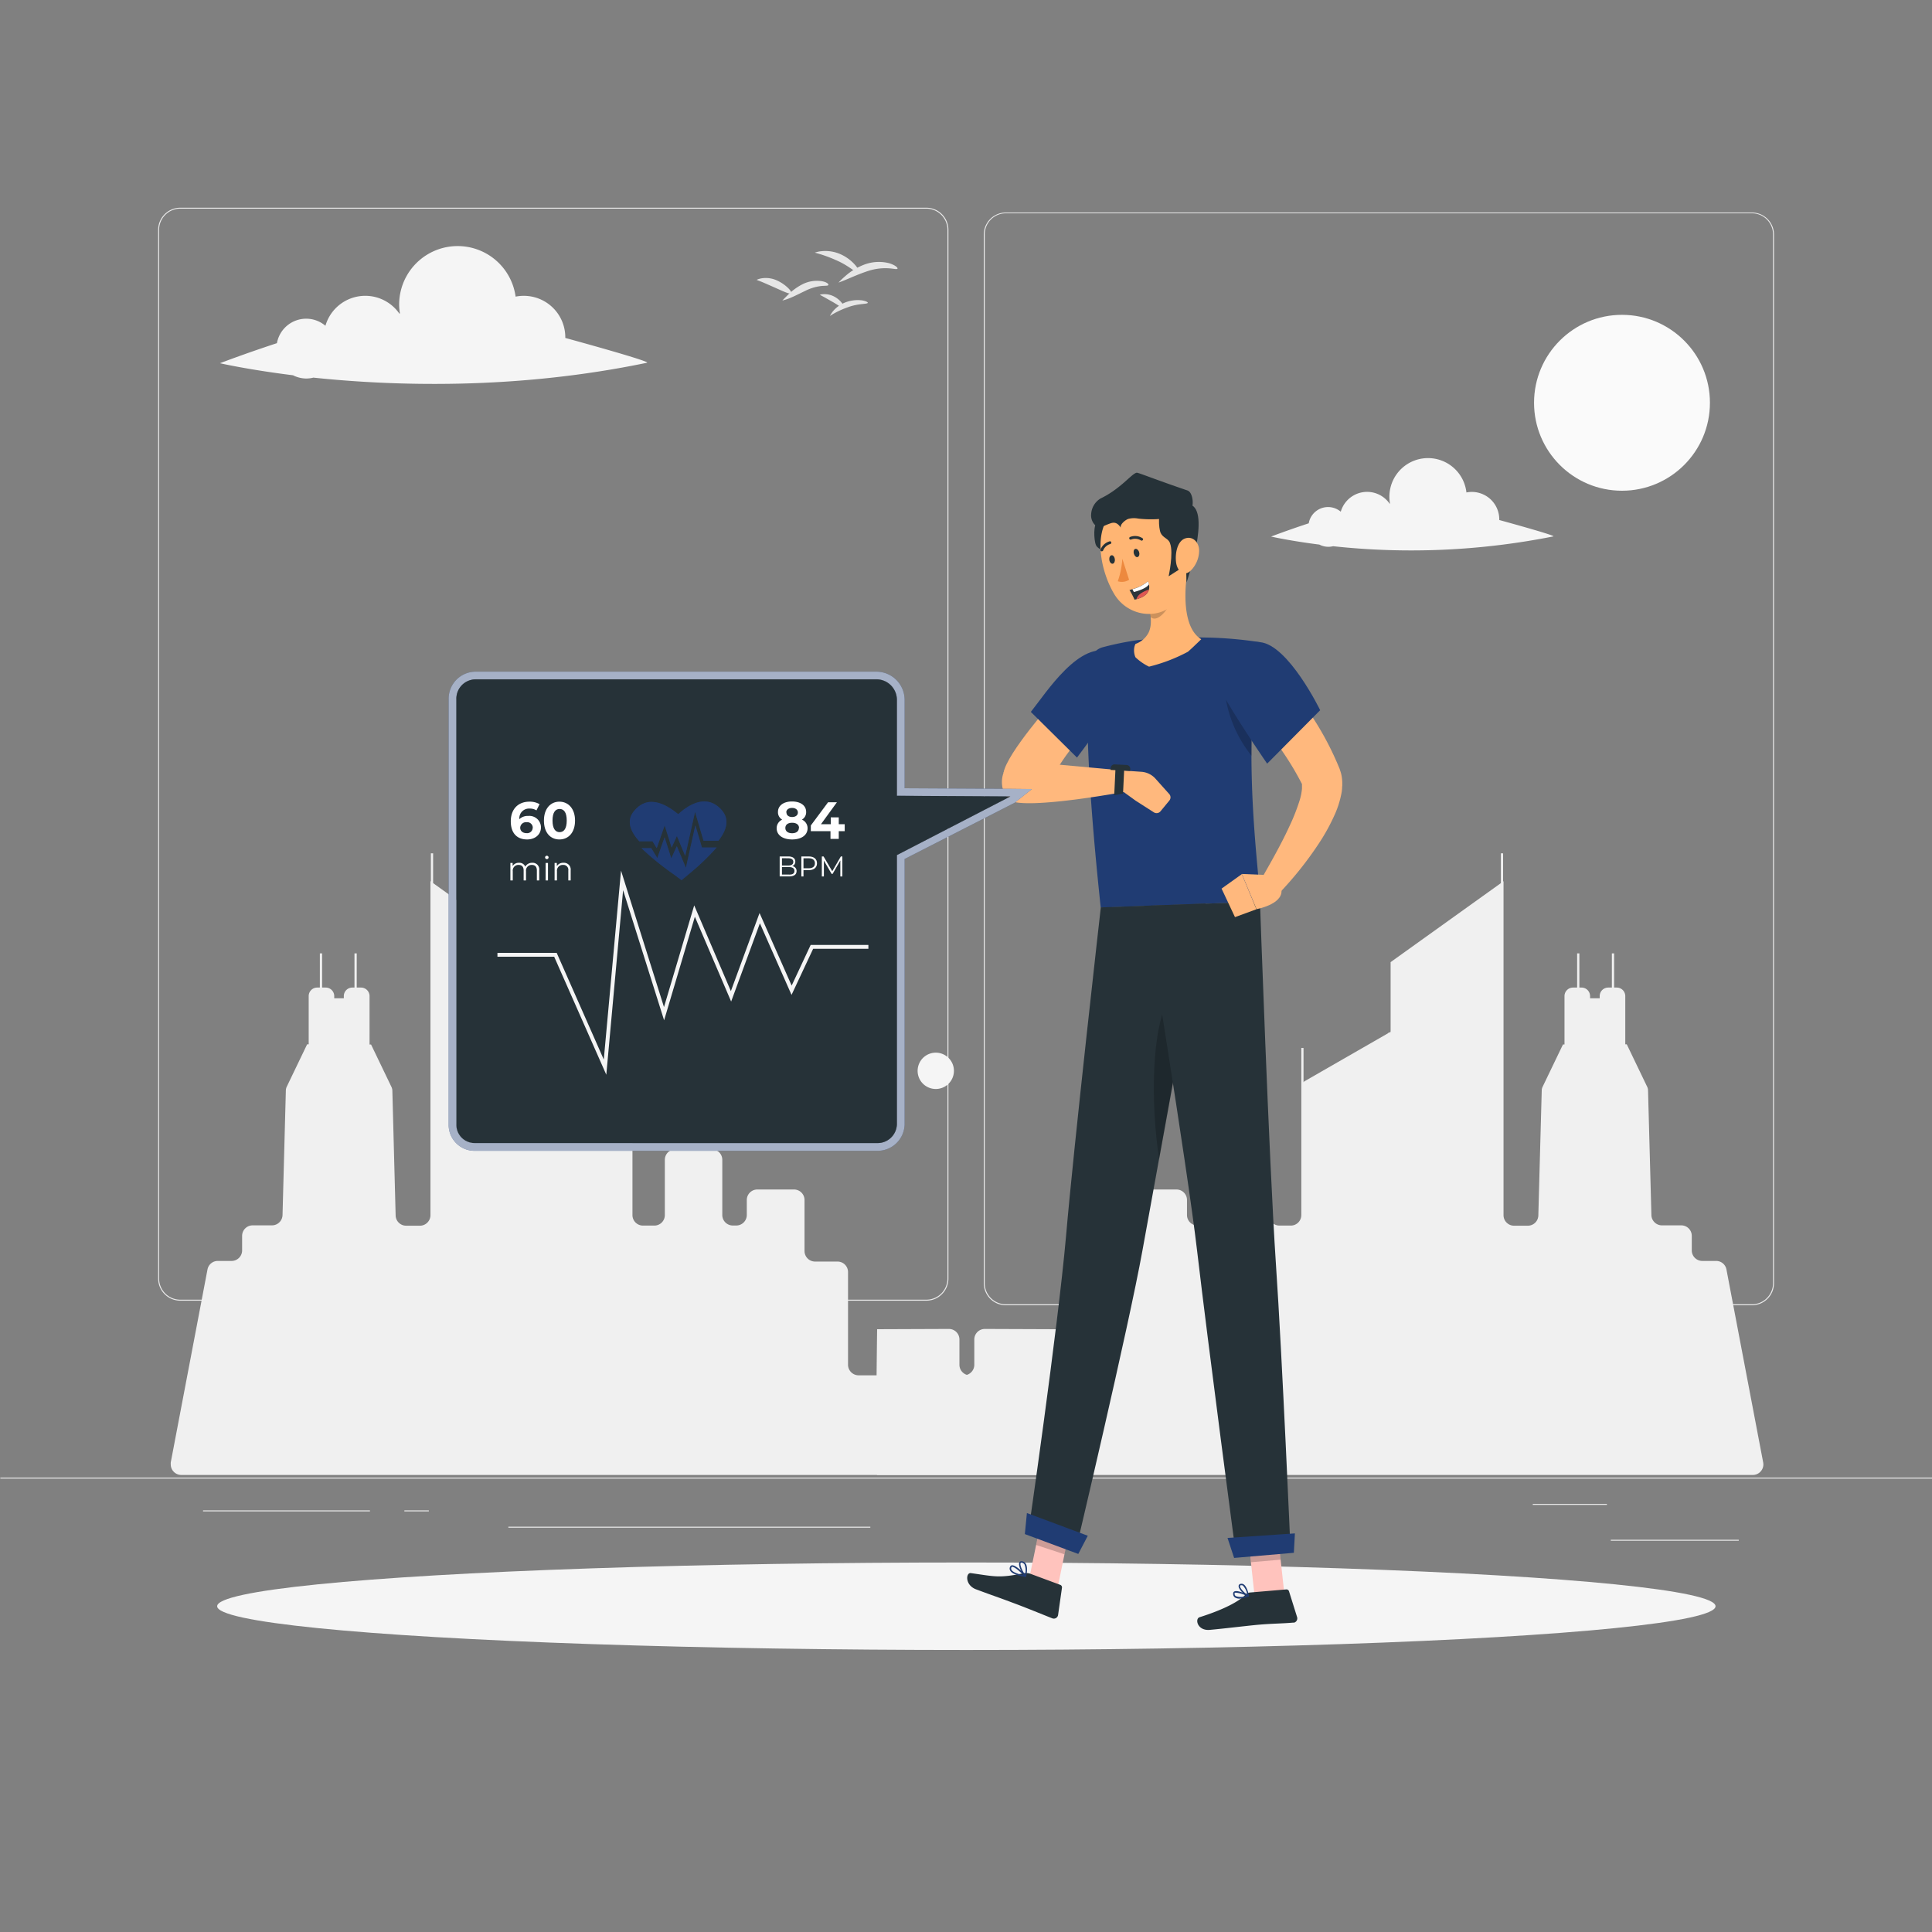 <svg xmlns="http://www.w3.org/2000/svg" viewBox="0 0 500 500"><rect x="0" y="0" width="500" height="500" fill="#808080" stroke="none"/><g id="freepik--background-complete--inject-1"><rect x="416.87" y="398.49" width="33.12" height="0.25" style="fill:#ebebeb"></rect><rect x="322.62" y="401.21" width="8.69" height="0.25" style="fill:#ebebeb"></rect><rect x="396.68" y="389.21" width="19.19" height="0.25" style="fill:#ebebeb"></rect><rect x="52.55" y="390.89" width="43.19" height="0.25" style="fill:#ebebeb"></rect><rect x="104.65" y="390.89" width="6.33" height="0.25" style="fill:#ebebeb"></rect><rect x="131.56" y="395.11" width="93.68" height="0.25" style="fill:#ebebeb"></rect><path d="M239.74,336.61H46.64a5.72,5.72,0,0,1-5.71-5.71V59.47a5.73,5.73,0,0,1,5.71-5.71h193.1a5.72,5.72,0,0,1,5.71,5.71V330.9A5.71,5.71,0,0,1,239.74,336.61ZM46.64,54a5.47,5.47,0,0,0-5.46,5.46V330.9a5.47,5.47,0,0,0,5.46,5.46h193.1a5.47,5.47,0,0,0,5.46-5.46V59.47A5.47,5.47,0,0,0,239.74,54Z" style="fill:#ebebeb"></path><path d="M453.4,337.8H260.31a5.71,5.71,0,0,1-5.71-5.71V60.66A5.71,5.71,0,0,1,260.31,55H453.4a5.71,5.71,0,0,1,5.71,5.71V332.09A5.71,5.71,0,0,1,453.4,337.8ZM260.31,55.2a5.47,5.47,0,0,0-5.46,5.46V332.09a5.47,5.47,0,0,0,5.46,5.46H453.4a5.47,5.47,0,0,0,5.46-5.46V60.66a5.47,5.47,0,0,0-5.46-5.46Z" style="fill:#ebebeb"></path><rect x="0.09" y="382.4" width="500" height="0.25" style="fill:#ebebeb"></rect><path d="M237.8,278.84a4.7,4.7,0,1,0,2.67-6.09A4.71,4.71,0,0,0,237.8,278.84Z" style="fill:#f5f5f5"></path><circle cx="419.77" cy="104.24" r="22.76" style="fill:#fafafa"></circle><path d="M202.46,77.78a13.27,13.27,0,0,0,1.89-.61c1.13-.44,2.59-1.2,4.12-1.93a12.32,12.32,0,0,1,4-1.21c1.07-.12,1.8,0,1.91-.28s-.53-.81-1.84-1a8.32,8.32,0,0,0-4.91.84,15.24,15.24,0,0,0-3.83,2.84C203,77.22,202.46,77.78,202.46,77.78Z" style="fill:#e6e6e6"></path><path d="M195.82,72.44l1.37.53c.81.34,1.84.8,3,1.31,2.29,1,4.24,2,4.55,1.6.15-.21-.15-.73-.8-1.36a10.11,10.11,0,0,0-3-2A6.92,6.92,0,0,0,197.3,72a6,6,0,0,0-1.1.26A3.68,3.68,0,0,0,195.82,72.44Z" style="fill:#e6e6e6"></path><path d="M214.77,81.77l.37-.23c.23-.15.58-.35,1-.58a22.89,22.89,0,0,1,3.34-1.46c2.66-1,5-.74,5.11-1.14,0-.18-.54-.49-1.57-.63a8.84,8.84,0,0,0-4,.44,8,8,0,0,0-3.33,2.24,6.7,6.7,0,0,0-.71,1Z" style="fill:#e6e6e6"></path><path d="M212.16,76.27s.38.23,1,.55L215.24,78c1.6.88,2.84,1.91,3.14,1.63.14-.13,0-.55-.41-1.11a6.31,6.31,0,0,0-2.06-1.76,5.53,5.53,0,0,0-2.63-.64A4.36,4.36,0,0,0,212.16,76.27Z" style="fill:#e6e6e6"></path><path d="M217,73.14s.9-.32,2.28-.9,3.23-1.4,5.26-2.07a14.47,14.47,0,0,1,5.33-.74c1.39.08,2.27.35,2.4.1s-.61-.94-2.16-1.41a10.71,10.71,0,0,0-6.16.26,15.65,15.65,0,0,0-5.17,3.06A20.31,20.31,0,0,0,217,73.14Z" style="fill:#e6e6e6"></path><path d="M210.86,65.38l.51.14,1.35.4a37.22,37.22,0,0,1,4.09,1.61c3.09,1.38,5.08,3.44,5.51,3.11.19-.15-.06-.91-.85-1.88a11,11,0,0,0-3.88-2.94,9.73,9.73,0,0,0-4.77-.83,8.31,8.31,0,0,0-1.45.24Z" style="fill:#e6e6e6"></path><path d="M341.45,140.94c-7.83-1-12.49-2.08-12.49-2.08s4.18-1.6,9.74-3.43a5.08,5.08,0,0,1,8.29-3,7.09,7.09,0,0,1,12.63-2.1h.11a10,10,0,1,1,19.78-2.88,7.1,7.1,0,0,1,8.5,7s0,.08,0,.13c3.94,1.08,14.72,4.08,14,4.24a188.12,188.12,0,0,1-57,2.54,5.19,5.19,0,0,1-1.2.15A5.1,5.1,0,0,1,341.45,140.94Z" style="fill:#f5f5f5"></path><path d="M75.83,97.12C64,95.64,56.93,94,56.93,94s6.33-2.43,14.74-5.19a7.69,7.69,0,0,1,12.55-4.5,10.74,10.74,0,0,1,19.11-3.18h.17a15.34,15.34,0,0,1-.2-2.36,15.14,15.14,0,0,1,30.14-2,10.49,10.49,0,0,1,2.11-.21A10.74,10.74,0,0,1,146.3,87.27c0,.07,0,.13,0,.19,6,1.64,22.28,6.18,21.13,6.42-34.15,7.11-65.75,6-86.33,3.85a7.82,7.82,0,0,1-1.82.23A7.67,7.67,0,0,1,75.83,97.12Z" style="fill:#f5f5f5"></path><path d="M227,344l18.57-.07a2.72,2.72,0,0,1,2.73,2.72v6.55a2.73,2.73,0,0,0,2.73,2.73h27.22a2.73,2.73,0,0,0,2.73-2.73v-24h0a2.72,2.72,0,0,1,2.73-2.71h5.8a2.73,2.73,0,0,0,2.73-2.73V310.56a2.72,2.72,0,0,1,2.72-2.72h9.51a2.72,2.72,0,0,1,2.72,2.72v3.87a2.73,2.73,0,0,0,2.73,2.73h.89a2.72,2.72,0,0,0,2.72-2.73V300.16a2.73,2.73,0,0,1,2.73-2.73h9.41a2.74,2.74,0,0,1,2.73,2.73v14.29a2.73,2.73,0,0,0,2.73,2.73h2.93a2.72,2.72,0,0,0,2.72-2.73V285.64h0V271.21h.57v8.89a2.11,2.11,0,0,1,.17-.22l21.65-12.44c.46-.5.72,0,.72-.67V249l1.49-1.07,27.05-19.38v-7.71H389v7.29l.11-.08v86.43a2.73,2.73,0,0,0,2.73,2.73h3.55a2.72,2.72,0,0,0,2.73-2.72L399,282.2a2.16,2.16,0,0,1,.21-.9l5.29-11h.39V257.79a2.21,2.21,0,0,1,2.21-2.21h1.06v-8.84h.58v8.84h.56a2.21,2.21,0,0,1,2.21,2.21v.56H414v-.56a2.21,2.21,0,0,1,2.21-2.21h.94v-8.84h.58v8.84h.68a2.21,2.21,0,0,1,2.21,2.21v12.47H421l5.29,11a2.17,2.17,0,0,1,.22.9l.87,32.23a2.73,2.73,0,0,0,2.73,2.73h5a2.72,2.72,0,0,1,2.72,2.73v3.75a2.73,2.73,0,0,0,2.73,2.73h3.56a2.7,2.7,0,0,1,2.69,2.25l9.5,49.9a3,3,0,0,1,.05.52,2.74,2.74,0,0,1-2.74,2.72H227C226.47,381.76,227,344,227,344Z" style="fill:#f0f0f0"></path><path d="M273.45,344l-18.57-.07a2.72,2.72,0,0,0-2.73,2.72v6.55a2.73,2.73,0,0,1-2.73,2.73H222.21a2.74,2.74,0,0,1-2.74-2.73v-24h0a2.72,2.72,0,0,0-2.73-2.71h-5.8a2.73,2.73,0,0,1-2.73-2.73V310.56a2.72,2.72,0,0,0-2.72-2.72H196a2.72,2.72,0,0,0-2.73,2.72v3.87a2.73,2.73,0,0,1-2.73,2.73h-.89a2.72,2.72,0,0,1-2.72-2.73V300.16a2.73,2.73,0,0,0-2.73-2.73h-9.41a2.74,2.74,0,0,0-2.73,2.73v14.29a2.72,2.72,0,0,1-2.72,2.73h-2.94a2.72,2.72,0,0,1-2.72-2.73V285.64h0V271.21h-.58v8.89a2.11,2.11,0,0,0-.17-.22L141.3,267.44c-.46-.5-.72,0-.72-.67V249l-1.49-1.07-27-19.38v-7.71h-.58v7.29l-.11-.08v86.43a2.73,2.73,0,0,1-2.73,2.73h-3.55a2.72,2.72,0,0,1-2.73-2.72l-.85-32.27a2.34,2.34,0,0,0-.22-.9l-5.29-11h-.39V257.79a2.21,2.21,0,0,0-2.21-2.21H92.32v-8.84h-.58v8.84h-.56a2.2,2.2,0,0,0-2.2,2.21v.56H86.5v-.56a2.21,2.21,0,0,0-2.21-2.21h-.93v-8.84h-.58v8.84h-.69a2.2,2.2,0,0,0-2.2,2.21v12.47h-.4l-5.29,11a2.34,2.34,0,0,0-.22.9l-.86,32.23a2.74,2.74,0,0,1-2.74,2.73h-5a2.72,2.72,0,0,0-2.72,2.73v3.75a2.73,2.73,0,0,1-2.73,2.73H56.38a2.71,2.71,0,0,0-2.69,2.25l-9.5,49.9a3,3,0,0,0,0,.52,2.74,2.74,0,0,0,2.74,2.72H273.42C274,381.76,273.45,344,273.45,344Z" style="fill:#f0f0f0"></path></g><g id="freepik--Shadow--inject-1"><ellipse id="freepik--path--inject-1" cx="250.09" cy="415.69" rx="193.89" ry="11.32" style="fill:#f5f5f5"></ellipse></g><g id="freepik--Character--inject-1"><path d="M259.71,200c.89-5.11,12.77-18.44,13.67-19.55l8,7.88c-4.52,5.82-11.35,14.1-9.47,17.24Z" style="fill:#ffb87d"></path><path d="M266.78,184.24c4-5,12.75-18.83,20.86-15.4,0,0,6.64,6.39,0,15.12-2.72,3.57-7.08,9.73-8.92,12.1Z" style="fill:#203C73"></path><g id="freepik--freepik--Character--inject-452--inject-1"><polygon points="277.36 393.16 270.02 390.75 266.39 408.37 273.73 410.79 277.36 393.16" style="fill:#ffc3bd"></polygon><polygon points="330.43 394.47 322.74 395.13 324.67 412.9 332.36 412.24 330.43 394.47" style="fill:#ffc3bd"></polygon><path d="M322.34,412.68c-1.75,1.87-6,4-11.88,5.85-1.29.4-.6,3.56,2.63,3.28s10.26-1.13,12.59-1.33c3.8-.33,6.05-.29,9-.55a1.09,1.09,0,0,0,.26,0,1.14,1.14,0,0,0,.75-1.42l-2.1-6.7a.68.68,0,0,0-.71-.47l-9.37.8A1.88,1.88,0,0,0,322.34,412.68Z" style="fill:#263238"></path><path d="M264.48,407.24c-6,1.2-7.12.74-13.22-.12-1.31-.19-1.6,3.11,1.37,4.21,4.91,1.83,5.07,1.81,9.22,3.37,3.59,1.32,7.64,3,10.47,4.12l.26.07a1.12,1.12,0,0,0,1.26-1l1-7a.7.7,0,0,0-.44-.73l-7.9-2.93A3.73,3.73,0,0,0,264.48,407.24Z" style="fill:#263238"></path><polygon points="277.37 393.17 275.49 402.26 268.16 399.84 270.02 390.76 277.37 393.17" style="opacity:0.2;isolation:isolate"></polygon><polygon points="331.43 403.64 323.74 404.3 322.74 395.13 330.43 394.47 331.43 403.64" style="opacity:0.2;isolation:isolate"></polygon><path d="M315.55,165.11c-1.1-.06-2.22-.1-3.33-.11a151.08,151.08,0,0,0-17.54.64c-.75.09-1.45.19-2.11.31-2.4.4-4.78.92-7.13,1.54a4.48,4.48,0,0,0-3.31,3.62c-.91,5.58-1.78,21.3,2.74,63.78l41.25-1.55c0-3.15-1.21-12.32-1.86-24.45-.28-5.18-.45-10.89-.36-16.92a173.79,173.79,0,0,1,2.19-25.77A103.51,103.51,0,0,0,315.55,165.11Z" style="fill:#203C73"></path><path d="M324.62,178c-.43,4.77-.64,9.48-.72,14,0,1.21,0,2.4,0,3.59a32.5,32.5,0,0,1-7-17.24Z" style="opacity:0.2;isolation:isolate"></path><path d="M266.07,397l12.25,4.54s13.74-57.9,17.36-78S312,233.83,312,233.83l-27.11,1s-7,61.63-9,85.09C273.73,344.31,266.07,397,266.07,397Z" style="fill:#263238"></path><path d="M300,300c2.28-12.5,4.92-27,7.14-39.28L303,257.61C297.74,265.43,297.84,286.3,300,300Z" style="opacity:0.2;isolation:isolate"></path><path d="M326.08,233.35s2.3,66.38,4.13,93.83c1.65,24.29,3.8,74.44,3.8,74.44l-14.09,1.21s-7.23-54.46-10.1-79.05c-2.62-22.47-13.57-89.35-13.57-89.35Z" style="fill:#263238"></path><polygon points="317.68 398.02 335.12 396.84 334.85 401.86 319.39 403.19 317.68 398.02" style="fill:#203C73"></polygon><polygon points="265.76 391.57 281.52 397.45 279.06 402.16 265.23 397.02 265.76 391.57" style="fill:#203C73"></polygon><path d="M323.11,413.18a.17.17,0,0,0,.11-.16.17.17,0,0,0-.09-.18c-.3-.15-2.91-1.46-3.72-.95a.56.56,0,0,0-.27.54,1.12,1.12,0,0,0,.46,1,2.37,2.37,0,0,0,1.52.27A9.65,9.65,0,0,0,323.11,413.18Zm-3.27-1a7.61,7.61,0,0,1,2.72.79,3.66,3.66,0,0,1-2.74.1.72.72,0,0,1-.31-.64.25.25,0,0,1,.09-.23.65.65,0,0,1,.24,0Z" style="fill:#203C73"></path><path d="M323.16,413.18a.18.18,0,0,0,.07-.17c0-.05-.39-2.29-1.34-2.95a1,1,0,0,0-.8-.16.59.59,0,0,0-.54.53c-.09.89,1.6,2.44,2.43,2.8h.08A.18.18,0,0,0,323.16,413.18Zm-1.48-2.81a4.4,4.4,0,0,1,1.12,2.32c-.85-.53-1.94-1.72-1.88-2.23,0,0,0-.19.24-.21h.09A.66.66,0,0,1,321.68,410.37Z" style="fill:#203C73"></path><path d="M265.57,408a.18.18,0,0,0,0-.21c-.27-.31-2.64-2.84-3.69-2.69a.56.56,0,0,0-.45.35,1,1,0,0,0,0,1c.52,1,2.7,1.46,3.95,1.66h0A.16.16,0,0,0,265.57,408Zm-3.63-2.52c.62,0,2,1.2,2.95,2.18-1.66-.33-2.83-.84-3.13-1.41a.65.65,0,0,1,0-.62.22.22,0,0,1,.17-.15h0Z" style="fill:#203C73"></path><path d="M265.44,408.07a.17.17,0,0,0,.13-.13c0-.08.55-2.11-.08-3.21a1.42,1.42,0,0,0-.85-.65c-.48-.11-.71.07-.81.25-.44.77.7,3,1.44,3.7a.14.14,0,0,0,.12,0Zm-.89-3.63a1,1,0,0,1,.61.48,4.22,4.22,0,0,1,.13,2.58c-.69-.86-1.41-2.53-1.15-3a.2.2,0,0,1,.2-.1Z" style="fill:#203C73"></path><path d="M327.55,170.29c1.07,1.11,2,2.13,2.91,3.19s1.83,2.14,2.72,3.24c1.76,2.19,3.46,4.44,5.07,6.78a77.73,77.73,0,0,1,8.33,15.21,2.9,2.9,0,0,1,.16.41l.16.5a6.57,6.57,0,0,1,.27,1,11.27,11.27,0,0,1,.21,1.83v.86a5.06,5.06,0,0,0-.05.77l-.08.76-.13.7a24.89,24.89,0,0,1-1.5,4.84,51.08,51.08,0,0,1-4.23,7.8,91.37,91.37,0,0,1-10.6,13.25l-4.57-3.56c1.26-2.25,2.62-4.59,3.87-6.9s2.47-4.64,3.55-7a51.6,51.6,0,0,0,2.71-6.85,14.45,14.45,0,0,0,.6-3l0-.31,0-.25,0-.24a.78.78,0,0,1,0-.16V203h0s0-.09,0-.09c-1.13-2.2-2.36-4.35-3.7-6.42s-2.84-4.22-4.4-6.27-3.15-4.08-4.8-6.09c-.82-1-1.65-2-2.49-3L319,178.33Z" style="fill:#ffb87d"></path><path d="M317.21,181c4.86,8.21,10.73,16.63,10.73,16.63l13.72-13.83s-8.22-16.92-15.57-17.61C317.19,165.37,311.9,172.07,317.21,181Z" style="fill:#203C73"></path><path d="M331.65,230.43c.26,3.64-6.46,4.86-6.46,4.86l-3.8-9.11,7.83.33Z" style="fill:#ffb87d"></path><polygon points="321.39 226.22 325.16 235.32 319.61 237.35 316.14 229.97 321.39 226.22" style="fill:#ffb87d"></polygon></g><path d="M310.88,165.43l-.69.67c-.9.86-1.8,1.74-2.75,2.57a0,0,0,0,1,0,0,43.2,43.2,0,0,1-10.07,3.86,13.49,13.49,0,0,1-3.53-2.45,4.62,4.62,0,0,1-.31-2.38,3.37,3.37,0,0,1,.34-1.06,6,6,0,0,0,3.29-2.75,3.19,3.19,0,0,0,.31-.71c.7-1.94.32-4.27-.32-6.52l10.22-9.27C306.49,152.6,305.94,162.45,310.88,165.43Z" style="fill:#ffb573"></path><path d="M303.4,154.16c-.18,2.46-3.6,7.37-5.65,5.53a16.78,16.78,0,0,0-.62-3l6.05-5.48A8.26,8.26,0,0,1,303.4,154.16Z" style="opacity:0.2;isolation:isolate"></path><path d="M291.94,143l-.59,3.34s-4.58.83-5.49.49c.27-.69,1-2.09.7-3.19-.34-1.28-2.34-1.28-2.92-2.56s-.73-5.69.45-6,8.27-1.52,8.27-1.52C297.86,135.16,291.94,143,291.94,143Z" style="fill:#263238"></path><path d="M302.82,133.28a10.18,10.18,0,0,0-14.34-1.21c-6,5.05-3.63,15.88-.06,21.77,4,6.53,13.75,7,17.39-.23,2.41-4.79,1-8.92-.87-16.16A10.2,10.2,0,0,0,302.82,133.28Z" style="fill:#ffb573"></path><path d="M307.08,150.75l-.14-4.49-4.5,2.88s1.32-6,.37-8.51c-.36-1.27-1.83-1.4-2.42-2.68s-.73-5.71.44-6,7.14-1.39,7.14-1.39C313.47,132.16,307.08,150.75,307.08,150.75Z" style="fill:#263238"></path><path d="M293.79,142.06c-.37.12-.52.68-.34,1.26s.63,1,1,.83.54-.68.35-1.27S294.16,141.94,293.79,142.06Z" style="fill:#263238"></path><path d="M287.67,143.7c-.4.05-.65.58-.58,1.19s.46,1.05.86,1,.65-.58.57-1.19S288.07,143.65,287.67,143.7Z" style="fill:#263238"></path><path d="M292.21,150.05a3.51,3.51,0,0,1-2.93.38,21.58,21.58,0,0,0,1.18-5.83Z" style="fill:#ed893e"></path><path d="M295.78,139.75h0a.35.35,0,0,0-.13-.48,3.51,3.51,0,0,0-3.24-.28h0a.36.36,0,0,0,.32.64,2.83,2.83,0,0,1,2.56.25.36.36,0,0,0,.32,0A.39.39,0,0,0,295.78,139.75Z" style="fill:#263238"></path><path d="M285.47,142.51a2.83,2.83,0,0,1,1.91-1.73h0a.37.37,0,0,0,.23-.36.36.36,0,0,0-.37-.34,3.56,3.56,0,0,0-2.43,2.16v0a.33.33,0,0,0,.21.43.26.26,0,0,0,.15,0A.36.36,0,0,0,285.47,142.51Z" style="fill:#263238"></path><path d="M306.65,139.37c-2.08.78-2.58,4.15-2.27,6.25.34,2.33,2.15,3.72,3.83,2a7.4,7.4,0,0,0,2.12-4.91C310.44,140.46,308.73,138.59,306.65,139.37Z" style="fill:#ffb573"></path><path d="M284.91,136.51c-1.6,0-2.69-1.85-2.52-3.43a5.07,5.07,0,0,1,2.39-4.05c5.27-2.52,8.13-6.51,9.4-6.69.37-.06,4.47,1.64,13.13,4.59,1.46.49,1.79,4.06.79,5.22a4.52,4.52,0,0,1-2.27,1.18,30.11,30.11,0,0,1-11.26.88,5.7,5.7,0,0,0-2.57.08c-.82.29-2.21,1.46-1.93,2.28-.67-1-1.38-1.53-2.53-1.18A17.87,17.87,0,0,0,284.91,136.51Z" style="fill:#263238"></path><path d="M292.31,152.7a19.22,19.22,0,0,1,1.31,2.5l.48-.12c2.18-.58,3-1.57,3.24-2.49a2.88,2.88,0,0,0,0-1.37,3,3,0,0,0-.27-.75,10.59,10.59,0,0,1-4,2C292.6,152.64,292.31,152.7,292.31,152.7Z" style="fill:#2e353a"></path><path d="M293.05,152.5l.41.72c2-.55,3.41-1.21,3.89-2a3,3,0,0,0-.27-.75A10.59,10.59,0,0,1,293.05,152.5Z" style="fill:#fff"></path><path d="M294.1,155.08c2.18-.58,3-1.57,3.24-2.49a7.32,7.32,0,0,0-2.28,1.12A2.69,2.69,0,0,0,294.1,155.08Z" style="fill:#de5753"></path><path d="M261.53,196.75l29.38,2.68,2,5.16s-27.36,5.24-31.82,2.48h0a7,7,0,0,1-.75-8.36Z" style="fill:#ffb87d"></path><path d="M290.91,199.43l4.49.31a5.39,5.39,0,0,1,3.63,1.77l3.58,4a1.29,1.29,0,0,1,0,1.69l-2.28,2.77a1.31,1.31,0,0,1-1.7.27l-4.69-3-5-3.62S289.19,199.31,290.91,199.43Z" style="fill:#ffb87d"></path><polygon points="288.36 205.8 290.64 205.37 290.96 198.68 288.7 198.57 288.36 205.8" style="fill:#263238"></polygon><path d="M287.4,197.93h5a0,0,0,0,1,0,0v.48a1,1,0,0,1-1,1h-3.08a1,1,0,0,1-1-1v-.48A0,0,0,0,1,287.4,197.93Z" transform="translate(570.09 410.84) rotate(-177.28)" style="fill:#263238"></path></g><g id="freepik--heart-rate--inject-1"><path d="M123.11,175.79H226.93a5.31,5.31,0,0,1,5.18,5.17v25l29.36.18-29.36,15.18V291a5,5,0,0,1-5.18,4.83h-104a4.7,4.7,0,0,1-4.82-4.83V181a5,5,0,0,1,4.82-5.17m0-2a7,7,0,0,0-6.82,7.17V291a6.71,6.71,0,0,0,6.82,6.83h104a7,7,0,0,0,7.18-6.83v-68.7l28.52-14.57,4.43-3.52-5.66-.06L234.11,204V181a7.31,7.31,0,0,0-7.18-7.17Z" style="fill:#203C73"></path><path d="M123.11,175.79H226.93a5.31,5.31,0,0,1,5.18,5.17v25l29.36.18-29.36,15.18V291a5,5,0,0,1-5.18,4.83h-104a4.7,4.7,0,0,1-4.82-4.83V181a5,5,0,0,1,4.82-5.17m0-2a7,7,0,0,0-6.82,7.17V291a6.71,6.71,0,0,0,6.82,6.83h104a7,7,0,0,0,7.18-6.83v-68.7l28.52-14.57,4.43-3.52-5.66-.06L234.11,204V181a7.31,7.31,0,0,0-7.18-7.17Z" style="fill:#fff;opacity:0.6"></path><path d="M118.11,181V291a4.7,4.7,0,0,0,4.82,4.82h104a5,5,0,0,0,5.18-4.82V221.29l29.36-15.17-29.36-.18V181a5.31,5.31,0,0,0-5.18-5.18h-104A5,5,0,0,0,118.11,181Z" style="fill:#263238"></path><polygon points="156.91 278.14 143.42 247.6 128.74 247.6 128.74 246.6 144.07 246.6 156.26 274.21 160.72 225.31 171.84 260.63 179.66 234.31 189.15 256.5 196.57 236.29 204.88 255.07 209.8 244.55 224.74 244.55 224.74 245.55 210.44 245.55 204.85 257.48 196.66 238.95 189.22 259.2 179.83 237.25 171.87 264.05 161.26 230.37 156.91 278.14" style="fill:#f5f5f5"></polygon><path d="M140,214.1c0,1.94-1.58,3.15-3.58,3.15-2.61,0-4.23-1.63-4.23-4.69,0-3.26,2-5.09,4.82-5.09a5.07,5.07,0,0,1,2.63.65l-.81,1.61a3.09,3.09,0,0,0-1.76-.47,2.51,2.51,0,0,0-2.66,2.74,3.15,3.15,0,0,1,2.33-.84A3,3,0,0,1,140,214.1Zm-2.12.11a1.43,1.43,0,0,0-1.61-1.42,1.49,1.49,0,0,0-1.64,1.42c0,.81.61,1.41,1.67,1.41A1.42,1.42,0,0,0,137.86,214.21Z" style="fill:#fff"></path><path d="M140.77,212.36c0-3.12,1.73-4.89,4-4.89s4.05,1.77,4.05,4.89-1.71,4.89-4.05,4.89S140.77,215.48,140.77,212.36Zm5.9,0c0-2.14-.75-3-1.85-3s-1.83.9-1.83,3,.75,3,1.83,3S146.67,214.51,146.67,212.36Z" style="fill:#fff"></path><path d="M209,214.35c0,1.78-1.59,2.9-4,2.9s-4-1.12-4-2.9a2.42,2.42,0,0,1,1.43-2.23,2.18,2.18,0,0,1-1.09-2c0-1.66,1.49-2.7,3.63-2.7s3.66,1,3.66,2.7a2.19,2.19,0,0,1-1.1,2A2.41,2.41,0,0,1,209,214.35Zm-2.21-.07c0-.84-.69-1.35-1.79-1.35s-1.75.51-1.75,1.35.67,1.36,1.75,1.36S206.74,215.12,206.74,214.28Zm-3.25-4c0,.71.57,1.16,1.46,1.16s1.49-.45,1.49-1.16-.6-1.19-1.49-1.19S203.49,209.53,203.49,210.27Z" style="fill:#fff"></path><path d="M218.61,215.1h-1.54v2h-2.14v-2h-5.09v-1.47l4.46-6h2.29l-4.13,5.68H215v-1.77h2.07v1.77h1.54Z" style="fill:#fff"></path><path d="M168.55,219.5H166a73.42,73.42,0,0,0,8.36,6.78l2,1.49.05,0,2-1.67a62,62,0,0,0,7.06-6.77l-3.81,0-1.7-5.73-2.45,11L175.16,219l-1.44,3.14L172,216.69l-1.89,5.37Z" style="fill:#203C73"></path><path d="M165.43,217.72h3.44l1.09,1.78,2.06-5.88,1.8,5.73,1.36-3,2.15,5.15,2.55-11.4,2.2,7.49,3.85,0c2.35-3.06,3.14-6.06.07-8.72-3.83-3.33-8.24-.2-10.48,1.83C173.16,208.82,168,205,164,210,162,212.52,163.22,215.24,165.43,217.72Z" style="fill:#203C73"></path><g style="opacity:0.6"><path d="M168.55,219.5H166a73.42,73.42,0,0,0,8.36,6.78l2,1.49.05,0,2-1.67a62,62,0,0,0,7.06-6.77l-3.81,0-1.7-5.73-2.45,11L175.16,219l-1.44,3.14L172,216.69l-1.89,5.37Z" style="fill:#203C73"></path><path d="M165.43,217.72h3.44l1.09,1.78,2.06-5.88,1.8,5.73,1.36-3,2.15,5.15,2.55-11.4,2.2,7.49,3.85,0c2.35-3.06,3.14-6.06.07-8.72-3.83-3.33-8.24-.2-10.48,1.83C173.16,208.82,168,205,164,210,162,212.52,163.22,215.24,165.43,217.72Z" style="fill:#203C73"></path></g><path d="M139.55,225.23v2.62h-.61v-2.56c0-1-.48-1.45-1.3-1.45a1.46,1.46,0,0,0-1.51,1.64v2.37h-.61v-2.56c0-1-.48-1.45-1.31-1.45a1.46,1.46,0,0,0-1.51,1.64v2.37h-.61v-4.52h.58v.82a1.83,1.83,0,0,1,1.66-.86,1.63,1.63,0,0,1,1.61,1,2,2,0,0,1,1.79-1A1.71,1.71,0,0,1,139.55,225.23Z" style="fill:#fff"></path><path d="M141.07,221.9a.44.44,0,0,1,.45-.43.44.44,0,0,1,.45.42.45.45,0,0,1-.9,0Zm.14,1.43h.61v4.52h-.61Z" style="fill:#fff"></path><path d="M147.69,225.23v2.62h-.61v-2.56a1.27,1.27,0,0,0-1.36-1.45,1.49,1.49,0,0,0-1.58,1.64v2.37h-.61v-4.52h.58v.83a1.91,1.91,0,0,1,1.72-.87A1.74,1.74,0,0,1,147.69,225.23Z" style="fill:#fff"></path><path d="M206.15,225.44c0,.88-.65,1.38-2,1.38h-2.37v-5.17h2.23c1.15,0,1.81.49,1.81,1.33a1.2,1.2,0,0,1-.79,1.17A1.24,1.24,0,0,1,206.15,225.44Zm-3.78-3.34V224H204c.83,0,1.31-.32,1.31-.94s-.48-.94-1.31-.94Zm3.23,3.3c0-.68-.5-1-1.4-1h-1.83v1.94h1.83C205.1,226.37,205.6,226.07,205.6,225.4Z" style="fill:#fff"></path><path d="M211.44,223.42c0,1.1-.8,1.77-2.11,1.77h-1.39v1.63h-.55v-5.17h1.94C210.64,221.65,211.44,222.32,211.44,223.42Zm-.54,0c0-.82-.55-1.3-1.59-1.3h-1.37v2.59h1.37C210.35,224.71,210.9,224.24,210.9,223.42Z" style="fill:#fff"></path><path d="M218,221.65v5.17h-.52v-4.14l-2,3.48h-.26l-2-3.45v4.11h-.53v-5.17h.45l2.25,3.83,2.22-3.83Z" style="fill:#fff"></path></g></svg>